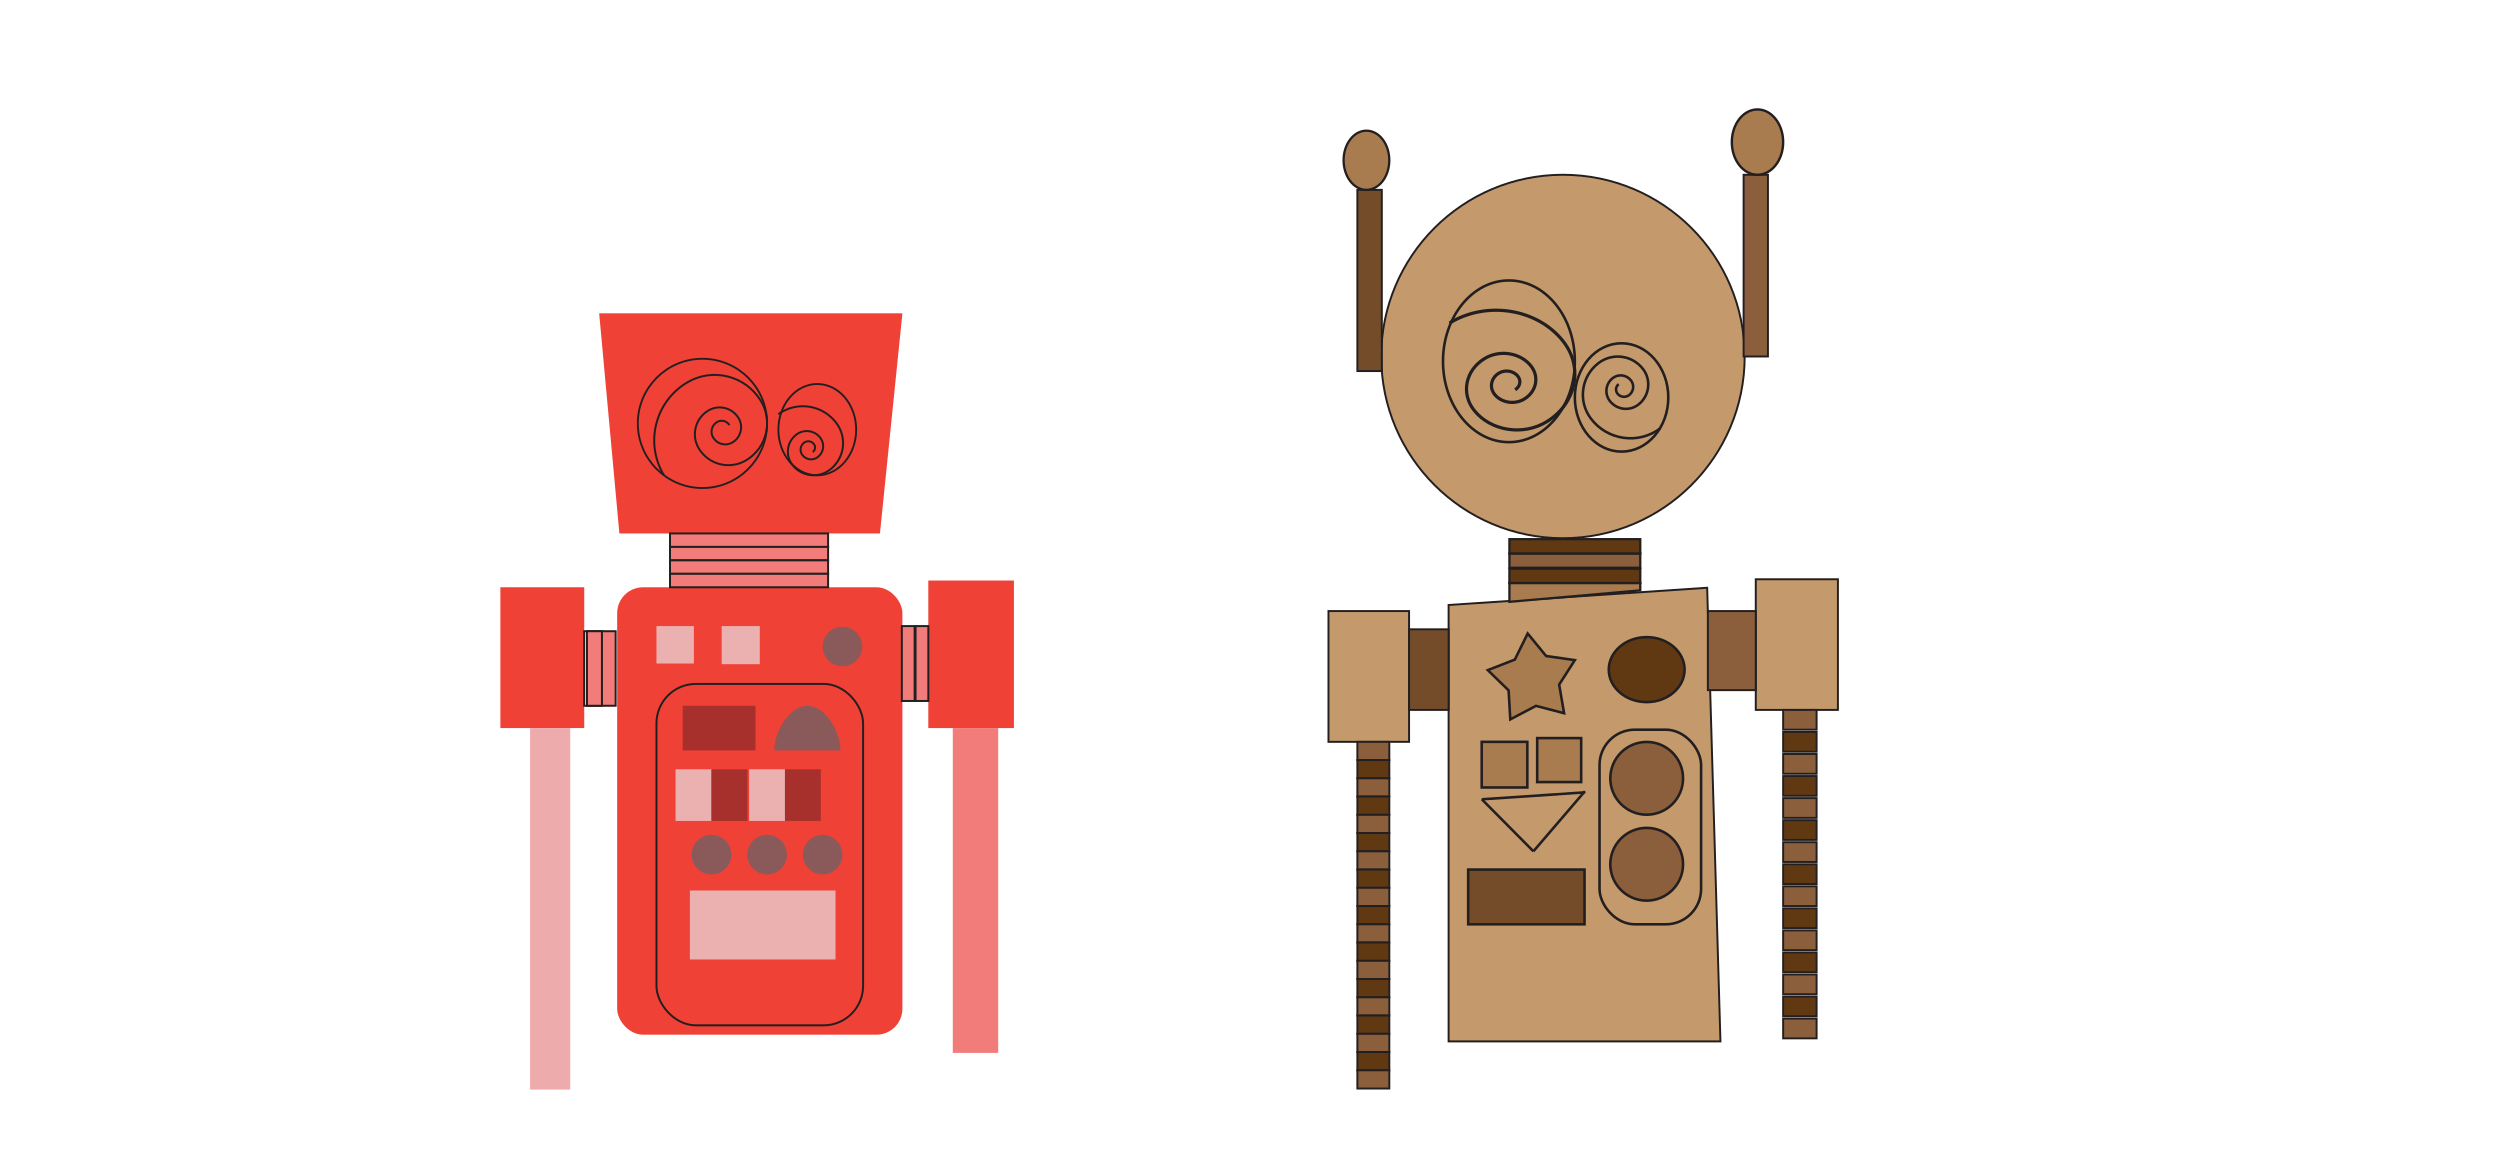 <?xml version="1.0" encoding="UTF-8"?>
<svg id="Layer_1" data-name="Layer 1" xmlns="http://www.w3.org/2000/svg" viewBox="0 0 1273.38 597.85">
  <defs>
    <style>
      .cls-1 {
        stroke-width: 1.65px;
      }

      .cls-1, .cls-2, .cls-3, .cls-4, .cls-5, .cls-6, .cls-7, .cls-8, .cls-9, .cls-10, .cls-11, .cls-12, .cls-13, .cls-14, .cls-15, .cls-16, .cls-17, .cls-18 {
        stroke: #231f20;
        stroke-miterlimit: 10;
      }

      .cls-1, .cls-4, .cls-17, .cls-18 {
        fill: none;
      }

      .cls-2 {
        stroke-width: 1.24px;
      }

      .cls-2, .cls-11, .cls-15 {
        fill: #a97c50;
      }

      .cls-19, .cls-3 {
        fill: #f27c79;
      }

      .cls-20 {
        fill: #eab1b0;
      }

      .cls-21 {
        fill: #edabab;
      }

      .cls-22 {
        fill: #ef4136;
      }

      .cls-23 {
        fill: #a8302c;
      }

      .cls-24 {
        fill: #895a59;
      }

      .cls-3, .cls-4 {
        stroke-width: 1.01px;
      }

      .cls-5 {
        fill: #c49a6c;
      }

      .cls-6, .cls-9, .cls-14 {
        fill: #8b5e3c;
      }

      .cls-7, .cls-12 {
        fill: #754c29;
      }

      .cls-8, .cls-13, .cls-16 {
        fill: #603913;
      }

      .cls-9, .cls-10, .cls-11, .cls-12, .cls-13, .cls-17 {
        stroke-width: 1.32px;
      }

      .cls-10 {
        fill: #594a42;
      }

      .cls-14, .cls-15, .cls-16 {
        stroke-width: 1.17px;
      }

      .cls-18 {
        stroke-width: .96px;
      }
    </style>
  </defs>
  <polygon class="cls-22" points="448.2 271.71 315.49 271.71 305.19 159.6 459.64 159.6 448.2 271.71"/>
  <rect class="cls-22" x="314.35" y="299.12" width="145.29" height="227.9" rx="13.22" ry="13.22"/>
  <rect class="cls-4" x="334.37" y="348.36" width="105.25" height="173.89" rx="20.07" ry="20.07"/>
  <rect class="cls-20" x="344.09" y="391.84" width="18.3" height="26.31"/>
  <rect class="cls-23" x="362.39" y="391.84" width="18.3" height="26.31"/>
  <rect class="cls-20" x="381.56" y="391.84" width="18.3" height="26.31"/>
  <rect class="cls-23" x="399.8" y="391.84" width="18.3" height="26.31"/>
  <path class="cls-24" d="M394.37,382.21c0-9.31,7.55-22.73,16.86-22.73s16.86,13.41,16.86,22.73h-33.72Z"/>
  <rect class="cls-3" x="341.27" y="271.71" width="80.53" height="6.85"/>
  <rect class="cls-3" x="341.27" y="278.57" width="80.53" height="6.85"/>
  <rect class="cls-3" x="341.27" y="285.42" width="80.53" height="6.85"/>
  <rect class="cls-3" x="341.27" y="292.27" width="80.53" height="6.85"/>
  <rect class="cls-22" x="254.87" y="299.12" width="42.71" height="71.72"/>
  <rect class="cls-22" x="472.84" y="295.7" width="43.6" height="75.15"/>
  <rect class="cls-21" x="269.99" y="370.84" width="20.46" height="184.14"/>
  <rect class="cls-19" x="485.3" y="370.84" width="23.13" height="165.45"/>
  <rect class="cls-4" x="297.57" y="321.51" width="7.62" height="37.97"/>
  <rect class="cls-3" x="305.96" y="321.51" width="7.62" height="37.97"/>
  <rect class="cls-3" x="466.34" y="318.9" width="6.51" height="38.14"/>
  <rect class="cls-3" x="298.97" y="321.51" width="7.62" height="37.97"/>
  <rect class="cls-3" x="459.35" y="318.9" width="6.51" height="38.14"/>
  <rect class="cls-20" x="334.37" y="318.9" width="19.07" height="19.07"/>
  <rect class="cls-20" x="367.59" y="318.9" width="19.41" height="19.41"/>
  <rect class="cls-23" x="347.73" y="359.48" width="37.1" height="22.73"/>
  <rect class="cls-20" x="351.39" y="453.57" width="74.19" height="35.14"/>
  <circle class="cls-24" cx="362.39" cy="435.31" r="10.08"/>
  <circle class="cls-24" cx="390.71" cy="435.31" r="10.08"/>
  <circle class="cls-24" cx="419.02" cy="435.31" r="10.08"/>
  <circle class="cls-24" cx="429.1" cy="329.3" r="10.08"/>
  <circle class="cls-18" cx="357.79" cy="215.66" r="32.92"/>
  <ellipse class="cls-18" cx="416.28" cy="218.84" rx="19.81" ry="23.25"/>
  <path class="cls-4" d="M338.18,242.09c-9.81-16.24-4.6-37.36,11.64-47.17,12.99-7.85,29.89-3.68,37.74,9.31,6.28,10.39,2.94,23.91-7.45,30.19-8.32,5.02-19.13,2.35-24.15-5.96-4.02-6.65-1.88-15.3,4.77-19.32,5.32-3.21,12.24-1.51,15.46,3.82,2.57,4.26,1.21,9.79-3.05,12.37-3.41,2.06-7.84,.96-9.89-2.44-1.65-2.72-.77-6.27,1.95-7.91,2.18-1.32,5.01-.62,6.33,1.56"/>
  <path class="cls-4" d="M396.47,210.96c9.52-6.89,22.83-4.76,29.72,4.76,5.51,7.62,3.81,18.26-3.81,23.78-6.09,4.41-14.61,3.05-19.02-3.05-3.53-4.88-2.44-11.69,2.44-15.22,3.9-2.82,9.35-1.95,12.17,1.95,2.26,3.12,1.56,7.48-1.56,9.74-2.5,1.81-5.98,1.25-7.79-1.25-1.45-2-1-4.79,1-6.23,1.6-1.16,3.83-.8,4.99,.8,.93,1.28,.64,3.06-.64,3.99"/>
  <polygon class="cls-5" points="876.31 530.44 737.85 530.44 737.85 308.15 869.55 299.38 876.31 530.44"/>
  <circle class="cls-5" cx="796.09" cy="181.58" r="92.56"/>
  <rect class="cls-7" x="691.38" y="96.7" width="12.45" height="92.3"/>
  <rect class="cls-6" x="888.11" y="89.02" width="12.39" height="92.56"/>
  <rect class="cls-5" x="676.66" y="311.25" width="41.05" height="66.61"/>
  <rect class="cls-5" x="894.31" y="295.05" width="41.83" height="66.54"/>
  <rect class="cls-6" x="691.38" y="377.86" width="16.27" height="9.29"/>
  <rect class="cls-8" x="691.38" y="387.15" width="16.27" height="9.29"/>
  <rect class="cls-6" x="691.38" y="396.44" width="16.27" height="9.29"/>
  <rect class="cls-8" x="691.38" y="405.74" width="16.27" height="9.29"/>
  <rect class="cls-6" x="691.38" y="415.03" width="16.27" height="9.29"/>
  <rect class="cls-8" x="691.38" y="424.33" width="16.27" height="9.29"/>
  <rect class="cls-6" x="691.38" y="433.62" width="16.27" height="9.29"/>
  <rect class="cls-8" x="691.38" y="442.92" width="16.27" height="9.29"/>
  <rect class="cls-6" x="691.38" y="452.21" width="16.27" height="9.29"/>
  <rect class="cls-8" x="691.38" y="461.51" width="16.27" height="9.29"/>
  <rect class="cls-6" x="691.38" y="470.8" width="16.27" height="9.29"/>
  <rect class="cls-8" x="691.38" y="480.09" width="16.27" height="9.29"/>
  <rect class="cls-6" x="691.38" y="489.39" width="16.27" height="9.29"/>
  <rect class="cls-8" x="691.38" y="498.68" width="16.27" height="9.29"/>
  <rect class="cls-6" x="691.38" y="507.98" width="16.27" height="9.29"/>
  <rect class="cls-8" x="691.38" y="517.27" width="16.27" height="9.29"/>
  <rect class="cls-6" x="691.38" y="526.57" width="16.27" height="9.29"/>
  <rect class="cls-8" x="691.38" y="535.86" width="16.27" height="9.29"/>
  <rect class="cls-6" x="691.38" y="545.16" width="16.27" height="9.29"/>
  <rect class="cls-6" x="908.25" y="361.59" width="17.04" height="10.07"/>
  <rect class="cls-8" x="908.25" y="372.82" width="17.04" height="10.07"/>
  <rect class="cls-6" x="908.25" y="384.05" width="17.04" height="10.07"/>
  <rect class="cls-8" x="908.25" y="395.28" width="17.04" height="10.07"/>
  <rect class="cls-6" x="908.25" y="406.51" width="17.04" height="10.07"/>
  <rect class="cls-8" x="908.25" y="417.74" width="17.04" height="10.07"/>
  <rect class="cls-6" x="908.25" y="428.98" width="17.04" height="10.07"/>
  <rect class="cls-8" x="908.25" y="440.21" width="17.04" height="10.07"/>
  <rect class="cls-6" x="908.25" y="451.44" width="17.04" height="10.07"/>
  <rect class="cls-8" x="908.25" y="462.67" width="17.04" height="10.07"/>
  <rect class="cls-6" x="908.25" y="473.9" width="17.04" height="10.07"/>
  <rect class="cls-8" x="908.25" y="485.13" width="17.04" height="10.07"/>
  <rect class="cls-6" x="908.25" y="496.36" width="17.04" height="10.07"/>
  <rect class="cls-8" x="908.25" y="507.59" width="17.04" height="10.07"/>
  <rect class="cls-6" x="908.25" y="518.82" width="17.04" height="10.07"/>
  <rect class="cls-7" x="717.71" y="320.54" width="20.14" height="41.05"/>
  <rect class="cls-6" x="869.9" y="311.25" width="24.4" height="40.28"/>
  <polygon class="cls-15" points="835.47 300.71 768.83 306.54 768.83 296.96 835.47 296.96 835.47 300.71"/>
  <rect class="cls-16" x="768.83" y="289.68" width="66.64" height="7.28"/>
  <rect class="cls-14" x="768.83" y="281.91" width="66.64" height="7.28"/>
  <rect class="cls-16" x="768.83" y="274.63" width="66.64" height="7.28"/>
  <ellipse class="cls-15" cx="696" cy="81.63" rx="11.64" ry="15.07"/>
  <ellipse class="cls-2" cx="895.18" cy="72.38" rx="13.07" ry="16.64"/>
  <ellipse class="cls-17" cx="768.57" cy="184.03" rx="33.58" ry="41.18"/>
  <ellipse class="cls-17" cx="825.95" cy="202.44" rx="23.8" ry="27.59"/>
  <ellipse class="cls-13" cx="838.74" cy="341.07" rx="19.31" ry="16.55"/>
  <circle class="cls-9" cx="838.74" cy="396.44" r="18.53"/>
  <circle class="cls-9" cx="838.74" cy="440.21" r="18.53"/>
  <polygon class="cls-11" points="796.67 363.28 782.36 359.53 769.27 366.42 768.41 351.65 757.81 341.33 771.59 335.95 778.13 322.68 787.51 334.13 802.15 336.24 794.16 348.7 796.67 363.28"/>
  <rect class="cls-12" x="747.82" y="442.92" width="59.26" height="27.88"/>
  <rect class="cls-17" x="814.72" y="371.66" width="51.73" height="99.14" rx="18" ry="18"/>
  <rect class="cls-11" x="754.71" y="377.86" width="23.24" height="23.24"/>
  <rect class="cls-11" x="782.97" y="375.95" width="22.4" height="22.4"/>
  <line class="cls-17" x1="754.75" y1="407.11" x2="807.33" y2="403.59"/>
  <line class="cls-17" x1="781.04" y1="433.62" x2="754.75" y2="407.11"/>
  <line class="cls-10" x1="807.29" y1="403" x2="781.04" y2="433.62"/>
  <path class="cls-1" d="M738.31,164.57c18.89-11.57,44.82-7.41,57.91,9.29,10.47,13.36,6.71,31.69-8.41,40.95-12.09,7.4-28.68,4.74-37.06-5.94-6.7-8.55-4.29-20.28,5.38-26.2,7.74-4.74,18.36-3.04,23.72,3.8,4.29,5.47,2.75,12.98-3.44,16.77-4.95,3.03-11.75,1.94-15.18-2.43-2.75-3.5-1.76-8.31,2.2-10.73,3.17-1.94,7.52-1.24,9.72,1.56,1.76,2.24,1.13,5.32-1.41,6.87"/>
  <path class="cls-17" d="M845.66,218.18c-11.15,8.38-26.99,6.13-35.37-5.02-6.7-8.92-4.91-21.59,4.02-28.3,7.14-5.36,17.27-3.93,22.64,3.21,4.29,5.71,3.14,13.82-2.57,18.11-4.57,3.43-11.05,2.51-14.49-2.06-2.75-3.65-2.01-8.84,1.64-11.59,2.92-2.2,7.08-1.61,9.27,1.32,1.76,2.34,1.29,5.66-1.05,7.42-1.87,1.41-4.53,1.03-5.93-.84-1.12-1.5-.82-3.62,.67-4.75"/>
</svg>